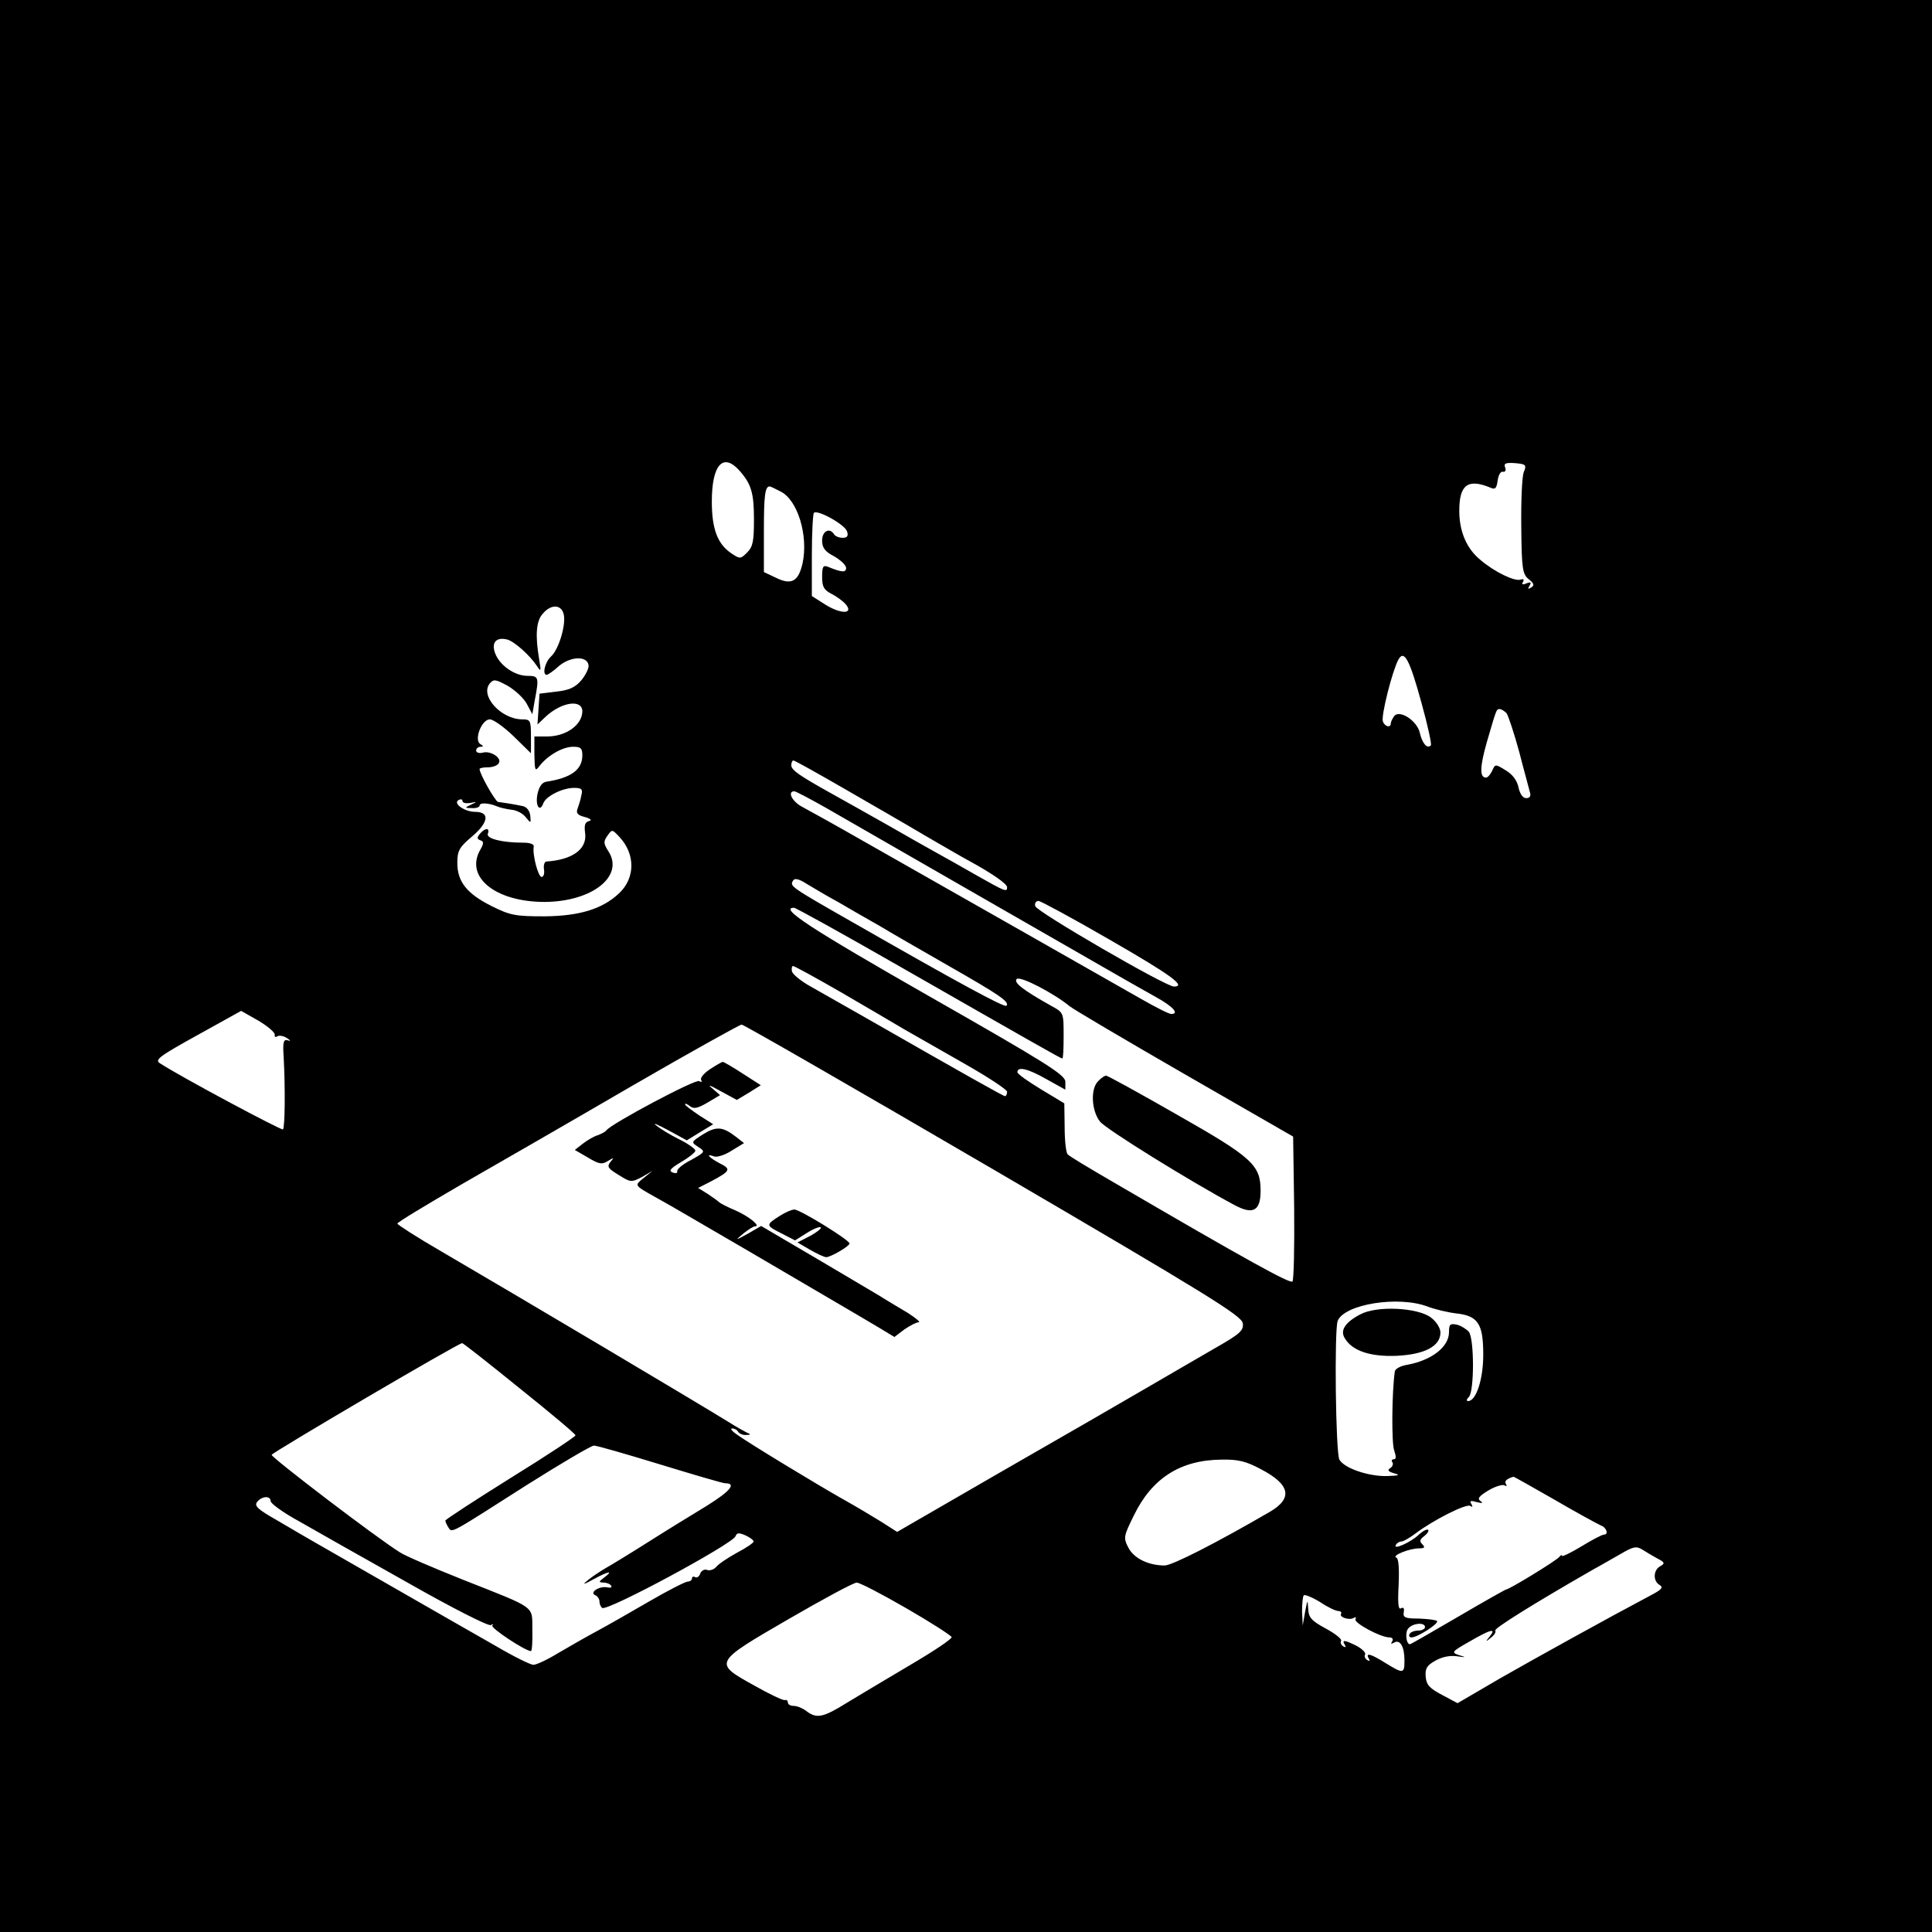 <?xml version="1.0" standalone="no"?>
<!DOCTYPE svg PUBLIC "-//W3C//DTD SVG 20010904//EN"
 "http://www.w3.org/TR/2001/REC-SVG-20010904/DTD/svg10.dtd">
<svg version="1.0" xmlns="http://www.w3.org/2000/svg"
 width="564pt" height="564pt" viewBox="0 0 564 564"
 preserveAspectRatio="xMidYMid meet">
<g transform="translate(0,564) scale(0.1,-0.1)"
fill="#000000" stroke="none">
<path d="M0 2820 l0 -2820 2820 0 2820 0 0 2820 0 2820 -2820 0 -2820 0 0
-2820z m2157 1448 c36 -40 44 -66 44 -144 0 -64 -3 -80 -20 -97 -19 -19 -21
-19 -45 -3 -41 27 -58 71 -58 152 0 106 32 143 79 92z m2291 -7 c-5 -14 -8
-86 -7 -160 1 -123 4 -138 22 -152 15 -12 17 -18 7 -24 -9 -6 -11 -4 -5 5 6
10 4 12 -9 7 -11 -5 -15 -3 -10 4 4 7 1 10 -7 7 -17 -6 -76 22 -118 58 -40 33
-61 83 -61 143 0 76 25 95 92 67 13 -6 17 -1 20 21 2 15 8 27 15 26 7 -2 10 4
7 12 -5 12 1 15 29 13 32 -3 34 -5 25 -27z m-2169 -56 c50 -25 81 -129 64
-209 -12 -53 -32 -65 -77 -43 l-36 17 0 118 c0 105 3 132 17 132 2 0 17 -7 32
-15z m194 -117 c4 -13 0 -18 -13 -18 -11 0 -22 5 -25 10 -13 21 -35 10 -35
-18 0 -21 8 -32 35 -46 19 -11 35 -26 35 -34 0 -14 -13 -13 -52 3 -15 6 -18 2
-18 -29 0 -29 5 -38 28 -50 16 -8 34 -22 41 -30 24 -29 -14 -29 -58 -2 l-41
26 0 118 c0 65 3 121 6 125 11 10 92 -35 97 -55z m-828 -239 c9 -28 -13 -104
-36 -125 -18 -16 -27 -54 -13 -54 3 0 20 11 36 26 34 28 81 30 86 3 2 -9 -8
-29 -21 -45 -18 -21 -36 -29 -73 -33 l-49 -6 -3 -45 -3 -45 23 22 c47 44 108
53 108 16 -1 -40 -48 -73 -104 -73 l-36 0 0 -52 c1 -49 2 -51 15 -34 23 30 67
56 98 56 22 0 27 -4 27 -25 0 -42 -33 -66 -105 -77 -13 -2 -21 -14 -26 -36 -7
-34 7 -55 17 -27 8 21 56 45 90 45 22 0 26 -4 21 -22 -2 -13 -8 -30 -11 -39
-5 -12 0 -19 21 -24 18 -5 22 -10 12 -12 -11 -3 -14 -12 -11 -34 7 -47 -36
-79 -113 -84 -5 0 -9 -10 -7 -23 2 -12 -1 -22 -7 -22 -10 0 -27 65 -23 88 2 7
-9 12 -30 12 -63 0 -109 12 -104 26 7 18 -8 18 -23 0 -9 -11 -9 -15 1 -19 10
-3 11 -8 1 -26 -48 -80 42 -154 187 -154 140 1 233 76 186 148 -14 22 -15 28
-3 45 14 20 14 19 35 -3 47 -50 47 -120 -1 -165 -49 -46 -116 -66 -217 -67
-86 0 -101 3 -155 30 -72 36 -100 71 -100 126 0 36 6 46 44 78 48 41 51 71 8
71 -30 0 -65 24 -49 34 7 4 12 3 12 -2 0 -6 10 -8 23 -6 20 4 21 4 2 -5 -19
-9 -19 -10 3 -10 12 -1 22 3 22 7 0 10 27 8 51 -2 9 -4 28 -8 43 -10 14 -1 33
-11 41 -22 15 -18 15 -18 13 5 -2 15 -11 26 -23 28 -23 5 -55 10 -71 12 -8 1
-54 82 -54 96 0 3 11 5 24 5 14 0 28 5 32 12 10 15 -23 37 -46 31 -11 -3 -20
0 -20 6 0 6 6 11 13 11 9 0 9 2 -1 8 -19 12 4 72 28 72 10 0 41 -22 69 -49
l51 -50 0 50 c0 46 -2 49 -25 49 -62 0 -125 69 -95 105 11 13 17 12 52 -7 22
-13 47 -36 56 -53 l16 -30 7 40 c13 68 12 72 -21 72 -38 0 -82 31 -95 67 -11
31 4 47 36 39 21 -6 66 -46 87 -78 11 -17 12 -15 6 20 -12 70 -9 113 11 134
23 27 52 27 60 0z m2505 -262 c18 -65 30 -120 27 -123 -11 -11 -25 6 -32 36
-8 37 -62 71 -76 48 -5 -7 -9 -16 -9 -20 0 -14 -18 -9 -23 6 -6 15 27 146 45
180 17 31 33 1 68 -127z m248 -29 c5 -7 22 -58 37 -113 14 -55 29 -108 31
-117 4 -12 0 -18 -11 -18 -9 0 -18 12 -22 31 -4 20 -17 38 -37 50 -31 19 -31
19 -40 -1 -5 -11 -13 -20 -18 -20 -19 0 -18 31 2 102 29 99 28 98 38 98 5 0
14 -6 20 -12z m-1934 -220 c78 -45 184 -106 236 -137 52 -30 110 -64 129 -74
66 -36 111 -67 111 -77 0 -15 -5 -13 -88 34 -42 24 -95 54 -117 66 -22 12 -89
50 -150 85 -60 34 -130 73 -155 87 -97 54 -120 70 -120 84 0 8 3 14 6 14 4 0
70 -37 148 -82z m-48 -59 c94 -54 814 -468 874 -502 19 -11 57 -32 85 -48 49
-27 69 -49 44 -49 -7 0 -46 20 -88 44 -79 45 -545 310 -806 458 -82 47 -165
93 -182 102 -30 15 -46 46 -24 46 4 0 48 -23 97 -51z m32 -273 c34 -20 88 -51
120 -69 31 -19 122 -71 202 -117 149 -85 178 -105 168 -116 -6 -6 -142 68
-453 246 -177 101 -180 103 -170 119 4 8 16 6 38 -8 18 -11 60 -36 95 -55z
m791 -109 c179 -103 226 -137 188 -137 -24 0 -402 219 -405 235 -2 8 2 15 10
15 7 -1 100 -51 207 -113z m-613 -78 c397 -227 471 -269 475 -269 3 0 4 30 4
67 0 66 0 67 -35 86 -84 47 -112 69 -102 79 10 10 109 -42 154 -79 9 -8 160
-97 335 -198 l318 -183 3 -208 c1 -114 -1 -211 -5 -215 -7 -7 -129 60 -523
290 -69 40 -129 76 -133 81 -5 4 -9 40 -9 79 l-1 70 -68 41 c-38 23 -69 45
-69 50 0 18 32 10 86 -21 l54 -30 0 23 c0 20 -54 54 -398 250 -345 197 -439
258 -394 258 5 0 144 -77 308 -171z m-172 -75 c72 -42 156 -91 186 -109 30
-17 110 -63 177 -101 67 -38 123 -75 123 -81 0 -7 -3 -13 -6 -13 -5 0 -115 62
-414 233 -58 33 -127 72 -155 88 -27 15 -51 35 -53 43 -2 9 0 16 3 16 4 0 66
-34 139 -76z m-1652 -125 c-1 -6 2 -8 8 -4 5 3 18 1 27 -5 12 -8 13 -10 3 -7
-12 4 -15 -5 -12 -47 5 -91 4 -207 -2 -213 -4 -4 -303 156 -359 193 -16 10 -3
20 109 82 l128 71 51 -29 c27 -16 49 -35 47 -41z m2098 -393 c626 -366 725
-427 728 -449 3 -21 -8 -31 -80 -72 -46 -27 -135 -78 -198 -115 -63 -37 -254
-147 -423 -244 l-308 -178 -47 30 c-26 16 -76 46 -112 66 -76 43 -274 163
-310 189 -13 9 -19 17 -13 17 7 0 15 -4 18 -10 3 -5 14 -10 23 -9 14 0 15 2 2
7 -8 4 -33 18 -55 32 -109 67 -594 355 -837 497 -71 41 -128 78 -128 81 0 4
85 55 188 115 103 59 327 188 497 287 171 99 315 179 320 179 6 0 336 -190
735 -423z m1267 -400 c21 -8 58 -17 83 -20 65 -7 80 -30 80 -121 0 -72 -21
-135 -44 -135 -6 0 -5 5 2 12 16 16 16 169 0 190 -7 8 -23 18 -35 21 -20 4
-23 1 -23 -22 0 -43 -51 -82 -121 -95 -20 -3 -36 -12 -37 -19 -9 -60 -10 -211
-2 -231 6 -18 6 -26 -1 -26 -6 0 -8 -4 -4 -9 3 -5 0 -13 -7 -17 -9 -6 -5 -10
12 -15 19 -5 14 -7 -22 -8 -54 -1 -124 23 -138 48 -11 21 -15 379 -5 405 20
49 177 74 262 42z m-2651 -238 c90 -72 164 -134 164 -138 0 -4 -85 -60 -190
-125 -104 -65 -190 -121 -190 -124 0 -3 4 -12 9 -20 11 -17 3 -20 229 124 100
63 188 115 196 115 8 0 95 -25 193 -55 98 -30 183 -55 190 -55 34 0 15 -23
-54 -66 -43 -26 -121 -74 -173 -107 -52 -33 -108 -67 -124 -76 -15 -9 -38 -24
-50 -34 -17 -14 -14 -14 17 3 44 24 59 26 31 5 -17 -13 -17 -14 -2 -15 9 0 19
-4 22 -9 4 -5 -2 -7 -11 -5 -23 5 -54 -15 -35 -23 6 -2 12 -11 12 -18 0 -8 4
-16 8 -19 16 -10 379 186 389 209 4 11 10 11 29 3 13 -6 24 -14 24 -18 0 -4
-22 -19 -49 -33 -27 -15 -54 -33 -60 -41 -7 -8 -19 -12 -27 -9 -7 3 -17 -2
-20 -11 -3 -9 -10 -13 -15 -10 -5 3 -9 1 -9 -4 0 -5 -6 -9 -12 -9 -7 0 -58
-26 -113 -58 -55 -32 -125 -72 -155 -88 -30 -16 -80 -45 -111 -63 -31 -19 -63
-34 -72 -34 -8 0 -57 24 -108 54 -125 71 -485 278 -529 303 -19 11 -68 39
-108 63 -60 34 -71 44 -61 56 14 17 39 18 39 2 0 -7 37 -34 83 -59 45 -26 187
-106 315 -178 130 -74 238 -129 245 -125 7 4 9 3 4 -1 -6 -7 95 -74 113 -75 3
0 5 28 4 61 -1 73 16 61 -204 148 -85 34 -167 69 -182 79 -68 42 -377 278
-375 285 2 7 543 325 556 326 2 1 77 -58 167 -131z m2165 -237 c86 -45 94 -85
25 -125 -155 -90 -284 -156 -306 -156 -48 0 -90 21 -106 52 -15 29 -14 33 16
94 53 109 136 162 256 163 49 1 72 -5 115 -28z m857 -89 c65 -38 126 -71 135
-75 17 -6 24 -27 9 -27 -5 0 -34 -15 -65 -34 -31 -19 -57 -31 -57 -28 0 4 -4
2 -8 -3 -7 -10 -146 -95 -155 -95 -2 0 -66 -36 -141 -80 -75 -44 -138 -80
-140 -80 -11 0 -15 35 -5 46 13 16 49 19 49 4 0 -5 -9 -10 -19 -10 -11 0 -23
-4 -26 -10 -3 -5 -1 -10 6 -10 17 0 81 41 74 48 -3 3 -27 6 -53 7 -40 0 -47 3
-44 19 2 11 -1 15 -8 11 -8 -5 -10 13 -7 69 2 49 0 77 -7 79 -14 6 39 27 67
27 16 0 18 3 9 12 -9 9 -7 14 6 24 9 7 14 15 11 18 -3 3 -15 -3 -27 -14 -24
-23 -77 -46 -67 -30 3 6 11 10 16 10 6 0 25 11 42 24 52 39 147 87 159 80 7
-5 8 -2 3 6 -6 9 -1 10 16 5 16 -4 20 -3 11 3 -10 7 -5 14 23 31 20 12 41 18
47 15 6 -4 8 -2 4 4 -5 8 2 15 22 21 1 1 55 -30 120 -67z m301 -172 c21 -11
22 -14 8 -22 -21 -11 -22 -44 -2 -55 11 -7 6 -13 -22 -28 -134 -71 -336 -183
-443 -244 l-125 -73 -45 24 c-36 19 -46 29 -48 53 -2 24 3 33 28 47 19 11 43
16 63 13 27 -4 28 -3 7 3 -24 8 -23 10 30 40 62 36 79 40 59 15 -13 -16 -12
-17 3 -4 10 7 16 17 13 21 -4 6 111 78 289 180 17 9 51 29 76 43 39 23 47 24
65 13 11 -7 31 -19 44 -26z m-2193 -145 c71 -41 130 -79 132 -84 2 -5 -52 -41
-120 -81 -68 -40 -151 -90 -186 -111 -69 -43 -88 -47 -118 -24 -10 8 -27 15
-36 15 -10 0 -18 4 -18 10 0 5 -4 9 -9 7 -6 -1 -46 18 -90 43 -119 66 -119 66
102 194 100 58 189 106 198 106 9 0 74 -34 145 -75z m1261 -8 c7 0 10 -4 8 -8
-7 -10 25 -20 37 -12 6 3 8 2 5 -4 -6 -10 73 -53 99 -53 9 0 12 -5 8 -12 -5
-7 -3 -8 6 -3 17 10 30 -12 30 -52 0 -39 -3 -40 -55 -8 -43 27 -60 32 -49 13
4 -7 3 -8 -5 -4 -6 4 -9 11 -6 16 3 5 -8 16 -24 25 -36 18 -45 19 -35 3 4 -7
3 -8 -5 -4 -6 4 -9 11 -6 16 3 5 -17 21 -45 36 -42 23 -50 32 -51 58 -2 28 -2
27 -9 -9 l-7 -40 -2 41 c0 22 2 43 5 47 3 3 25 -6 48 -20 22 -15 46 -26 53
-26z"/>
<path d="M3206 2484 c-23 -22 -20 -86 5 -118 17 -22 264 -175 393 -244 54 -29
76 -17 76 42 0 75 -24 97 -244 222 -110 63 -203 114 -207 114 -4 0 -15 -7 -23
-16z"/>
<path d="M2073 2519 c-18 -12 -30 -26 -26 -32 3 -6 1 -7 -6 -3 -10 7 -258
-125 -271 -144 -3 -4 -14 -10 -25 -14 -11 -3 -31 -15 -44 -25 l-23 -18 38 -22
c33 -20 42 -21 59 -10 18 11 18 10 7 -3 -11 -14 -7 -19 24 -38 35 -22 37 -22
68 -6 l31 18 -25 -20 c-28 -23 -30 -21 30 -55 25 -13 151 -87 280 -162 129
-76 260 -152 290 -170 30 -18 72 -42 93 -55 l38 -23 29 22 c16 11 35 21 42 21
6 0 -8 12 -33 28 -25 15 -54 32 -65 39 -10 7 -96 57 -190 113 l-172 101 -38
-22 c-38 -21 -39 -21 -14 0 14 11 29 21 34 21 18 0 -16 28 -56 46 -24 10 -45
21 -48 24 -3 3 -18 14 -33 24 l-29 18 39 20 c56 30 58 35 24 52 -32 17 -43 30
-16 20 8 -3 31 4 51 17 l36 22 -23 18 c-39 30 -57 32 -96 8 -36 -23 -36 -23
-15 -37 22 -14 21 -15 -20 -38 -24 -12 -42 -27 -41 -33 2 -6 -5 -7 -13 -4 -13
5 -7 12 25 31 22 13 41 28 41 33 0 5 -21 20 -47 33 -27 13 -57 32 -68 41 -11
9 5 2 35 -14 l55 -30 39 24 38 23 -41 26 c-22 15 -41 29 -41 32 0 4 6 1 14 -5
11 -9 22 -7 51 10 l37 22 -23 20 c-15 12 -6 9 24 -8 l48 -26 35 21 35 22 -53
34 c-29 19 -55 34 -58 34 -3 0 -20 -10 -37 -21z"/>
<path d="M2277 2091 c-42 -27 -42 -28 3 -51 l41 -21 35 22 c19 12 37 19 40 16
3 -3 -11 -14 -31 -25 l-37 -19 36 -21 c21 -12 42 -22 48 -22 13 0 68 32 68 40
0 10 -146 100 -161 99 -8 0 -26 -8 -42 -18z"/>
<path d="M3971 1803 c-44 -23 -60 -47 -45 -70 22 -37 75 -54 151 -51 82 4 128
28 128 68 0 13 -12 32 -28 44 -39 29 -158 35 -206 9z"/>
</g>
</svg>
